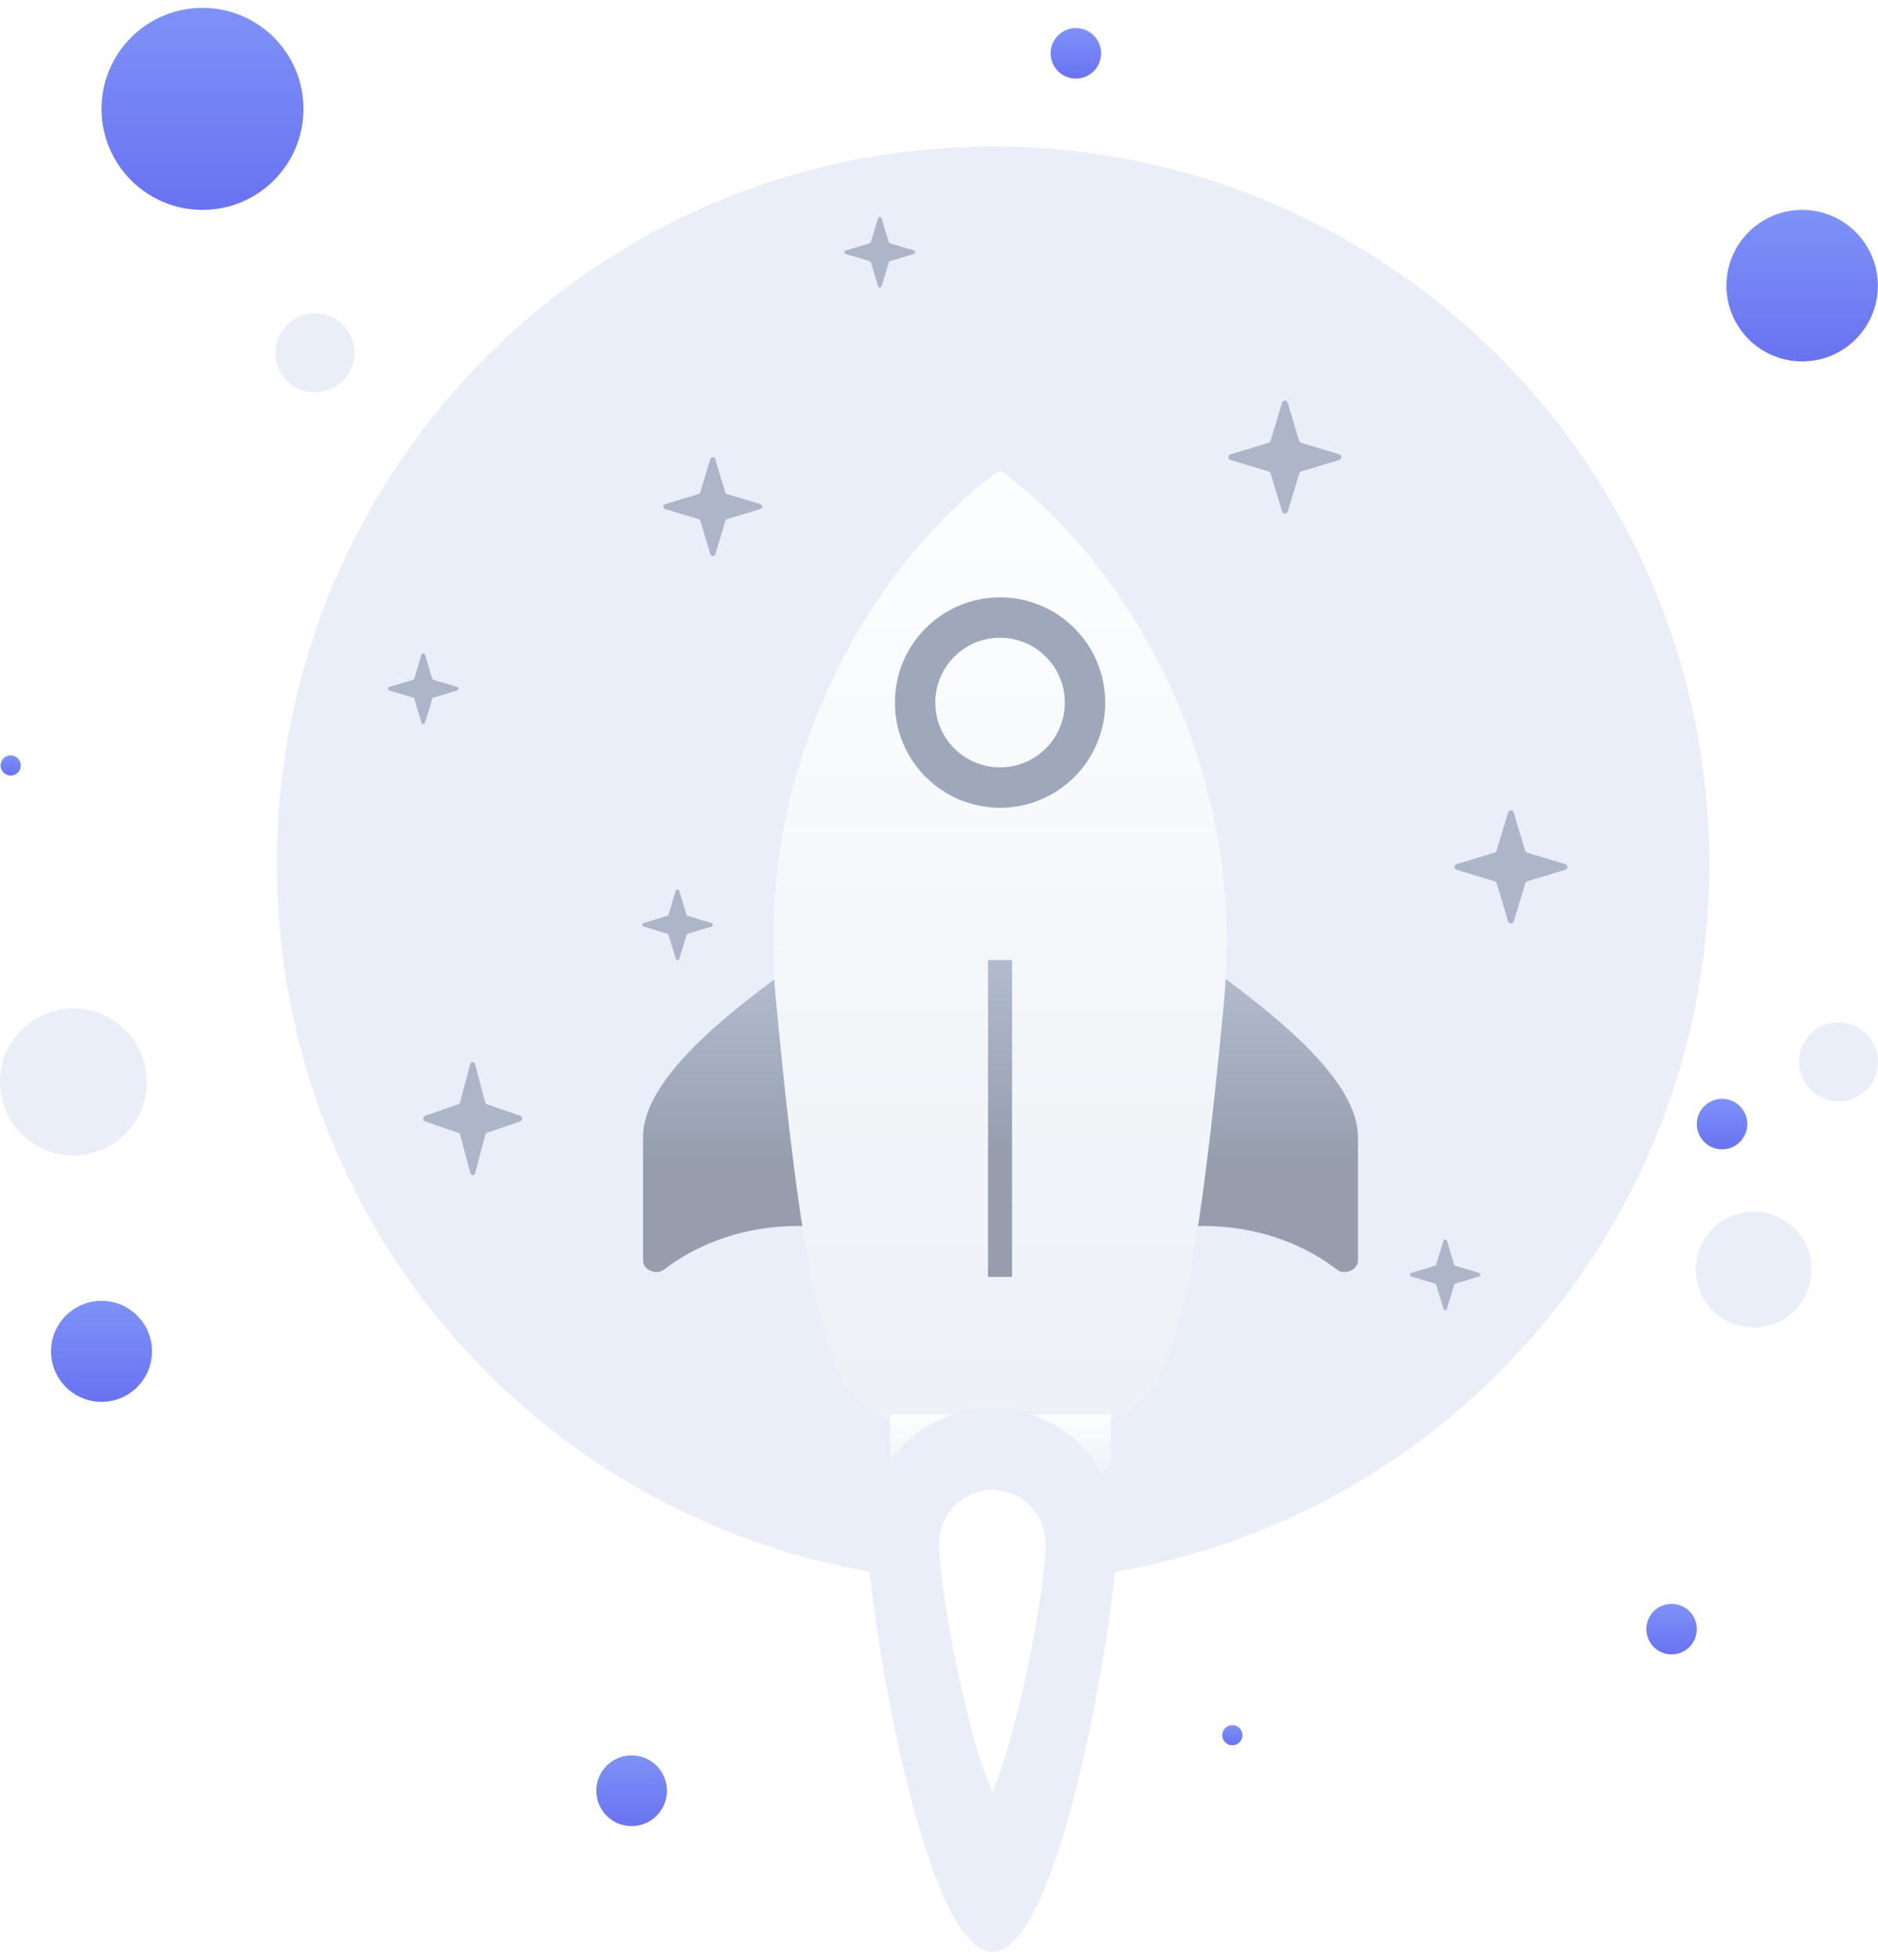 <svg width="186" height="194" viewBox="0 0 186 194" fill="none" xmlns="http://www.w3.org/2000/svg">
<path d="M98.351 156.639C137.525 156.639 169.283 124.88 169.283 85.567C169.283 46.254 137.385 14.496 98.351 14.496C59.178 14.496 27.42 46.254 27.42 85.567C27.42 124.88 59.178 156.639 98.351 156.639Z" fill="#EAEEF9"/>
<path d="M173.69 131.423C176.858 131.423 179.426 128.855 179.426 125.687C179.426 122.519 176.858 119.951 173.69 119.951C170.522 119.951 167.954 122.519 167.954 125.687C167.954 128.855 170.522 131.423 173.69 131.423Z" fill="#EAEEF9"/>
<path d="M182.084 109.038C184.248 109.038 186.002 107.284 186.002 105.121C186.002 102.957 184.248 101.204 182.084 101.204C179.921 101.204 178.167 102.957 178.167 105.121C178.167 107.284 179.921 109.038 182.084 109.038Z" fill="#EAEEF9"/>
<path d="M31.197 38.839C33.361 38.839 35.114 37.085 35.114 34.921C35.114 32.758 33.361 31.004 31.197 31.004C29.034 31.004 27.28 32.758 27.28 34.921C27.28 37.085 29.034 38.839 31.197 38.839Z" fill="#EAEEF9"/>
<path d="M7.273 114.387C11.291 114.387 14.549 111.13 14.549 107.112C14.549 103.095 11.291 99.837 7.273 99.837C3.256 99.837 -0.002 103.095 -0.002 107.112C-0.002 111.13 3.256 114.387 7.273 114.387Z" fill="#EAEEF9"/>
<path d="M151.252 87.245L155.033 86.106C155.307 86.026 155.307 85.629 155.033 85.549L151.252 84.409C151.155 84.383 151.084 84.312 151.058 84.215L149.918 80.443C149.839 80.169 149.441 80.169 149.362 80.443L148.222 84.215C148.196 84.312 148.125 84.383 148.028 84.409L144.256 85.549C143.982 85.629 143.982 86.026 144.256 86.106L148.037 87.245C148.134 87.272 148.204 87.342 148.231 87.439L149.37 91.22C149.45 91.494 149.847 91.494 149.927 91.22L151.067 87.439C151.084 87.342 151.155 87.272 151.252 87.245Z" fill="#ADB6C8"/>
<path d="M128.867 46.674L132.648 45.535C132.922 45.455 132.922 45.057 132.648 44.978L128.867 43.839C128.77 43.812 128.699 43.741 128.673 43.644L127.533 39.872C127.454 39.599 127.056 39.599 126.977 39.872L125.837 43.644C125.811 43.741 125.74 43.812 125.643 43.839L121.871 44.978C121.597 45.057 121.597 45.455 121.871 45.535L125.652 46.674C125.749 46.7 125.82 46.771 125.846 46.868L126.986 50.649C127.065 50.923 127.463 50.923 127.542 50.649L128.682 46.868C128.699 46.771 128.77 46.7 128.867 46.674Z" fill="#ADB6C8"/>
<path d="M72.005 51.394L75.314 50.397C75.553 50.328 75.553 49.98 75.314 49.91L72.005 48.913C71.92 48.89 71.858 48.828 71.835 48.743L70.838 45.443C70.769 45.203 70.421 45.203 70.351 45.443L69.354 48.743C69.331 48.828 69.269 48.89 69.184 48.913L65.883 49.91C65.644 49.98 65.644 50.328 65.883 50.397L69.192 51.394C69.277 51.417 69.338 51.479 69.362 51.564L70.359 54.872C70.428 55.112 70.776 55.112 70.846 54.872L71.843 51.564C71.858 51.479 71.92 51.417 72.005 51.394Z" fill="#ADB6C8"/>
<path d="M48.221 112.153L51.53 111.014C51.769 110.934 51.769 110.537 51.53 110.457L48.221 109.318C48.136 109.291 48.075 109.221 48.051 109.123L47.054 105.351C46.985 105.078 46.637 105.078 46.567 105.351L45.57 109.123C45.547 109.221 45.485 109.291 45.4 109.318L42.1 110.457C41.86 110.537 41.86 110.934 42.1 111.014L45.408 112.153C45.493 112.18 45.555 112.251 45.578 112.348L46.575 116.129C46.645 116.402 46.992 116.402 47.062 116.129L48.059 112.348C48.075 112.251 48.136 112.18 48.221 112.153Z" fill="#ADB6C8"/>
<path d="M42.925 69.066L45.288 68.354C45.459 68.304 45.459 68.056 45.288 68.006L42.925 67.294C42.864 67.278 42.82 67.233 42.803 67.173L42.091 64.815C42.041 64.644 41.793 64.644 41.743 64.815L41.031 67.173C41.014 67.233 40.97 67.278 40.91 67.294L38.552 68.006C38.381 68.056 38.381 68.304 38.552 68.354L40.915 69.066C40.976 69.083 41.02 69.127 41.037 69.188L41.749 71.551C41.798 71.722 42.047 71.722 42.097 71.551L42.809 69.188C42.82 69.127 42.864 69.083 42.925 69.066Z" fill="#ADB6C8"/>
<path d="M68.107 92.439L70.47 91.727C70.641 91.677 70.641 91.429 70.47 91.379L68.107 90.667C68.046 90.65 68.002 90.606 67.985 90.545L67.273 88.188C67.224 88.017 66.975 88.017 66.925 88.188L66.213 90.545C66.197 90.606 66.152 90.65 66.092 90.667L63.734 91.379C63.563 91.429 63.563 91.677 63.734 91.727L66.097 92.439C66.158 92.455 66.202 92.5 66.219 92.56L66.931 94.923C66.981 95.094 67.229 95.094 67.279 94.923L67.991 92.56C68.002 92.5 68.046 92.455 68.107 92.439Z" fill="#ADB6C8"/>
<path d="M88.144 25.856L90.507 25.144C90.678 25.094 90.678 24.846 90.507 24.796L88.144 24.084C88.083 24.067 88.039 24.023 88.022 23.962L87.31 21.605C87.26 21.434 87.012 21.434 86.962 21.605L86.25 23.962C86.234 24.023 86.189 24.067 86.129 24.084L83.771 24.796C83.6 24.846 83.6 25.094 83.771 25.144L86.134 25.856C86.195 25.872 86.239 25.917 86.256 25.977L86.968 28.34C87.018 28.511 87.266 28.511 87.316 28.34L88.028 25.977C88.039 25.917 88.083 25.872 88.144 25.856Z" fill="#ADB6C8"/>
<path d="M144.138 127.079L146.501 126.367C146.672 126.317 146.672 126.069 146.501 126.019L144.138 125.307C144.077 125.29 144.033 125.246 144.016 125.185L143.304 122.828C143.254 122.657 143.006 122.657 142.956 122.828L142.244 125.185C142.227 125.246 142.183 125.29 142.122 125.307L139.765 126.019C139.594 126.069 139.594 126.317 139.765 126.367L142.128 127.079C142.189 127.096 142.233 127.14 142.249 127.2L142.962 129.563C143.011 129.734 143.26 129.734 143.31 129.563L144.022 127.2C144.033 127.14 144.077 127.096 144.138 127.079Z" fill="#ADB6C8"/>
<path d="M77.457 96.41C71.507 100.745 63.688 107.035 63.688 112.559C63.688 116.188 63.688 121.539 63.688 124.786C63.688 125.727 65.008 126.27 65.754 125.695C68.418 123.64 73.675 120.757 81.622 121.484C93.692 122.589 79.497 102.36 79.497 102.36L77.457 96.41Z" fill="url(#paint0_linear_1_16851)"/>
<path d="M120.721 96.41C126.67 100.83 134.49 107.035 134.49 112.559C134.49 116.188 134.49 121.539 134.49 124.786C134.49 125.727 133.17 126.27 132.424 125.695C129.76 123.64 124.503 120.757 116.556 121.484C104.486 122.589 118.681 102.36 118.681 102.36L120.721 96.41Z" fill="url(#paint1_linear_1_16851)"/>
<g filter="url(#filter0_d_1_16851)">
<path d="M99.046 35.553C87.827 43.543 74.397 63.177 76.862 88.166C79.242 113.155 81.367 125.479 85.957 128.454C90.632 131.429 95.222 132.109 99.046 132.109C102.871 132.109 107.461 131.429 112.136 128.454C116.811 125.479 118.851 113.155 121.23 88.166C123.61 63.177 110.181 43.543 99.046 35.553Z" fill="url(#paint2_linear_1_16851)"/>
</g>
<g filter="url(#filter1_d_1_16851)">
<path d="M107.546 135.594H90.547C89.187 135.594 88.167 134.489 88.167 133.214V129.049H110.011V133.129C109.926 134.489 108.821 135.594 107.546 135.594Z" fill="url(#paint3_linear_1_16851)"/>
</g>
<path d="M100.236 95.051H97.856V126.414H100.236V95.051Z" fill="url(#paint4_linear_1_16851)"/>
<path d="M99.046 77.967C103.694 77.967 107.461 74.2 107.461 69.552C107.461 64.905 103.694 61.138 99.046 61.138C94.399 61.138 90.632 64.905 90.632 69.552C90.632 74.2 94.399 77.967 99.046 77.967Z" stroke="#9FA8BA" stroke-width="4" stroke-miterlimit="10"/>
<path d="M110.691 151.828C110.691 158.713 105.166 193.221 98.281 193.221C91.397 193.221 85.872 158.713 85.872 151.828C85.872 144.943 91.397 139.418 98.281 139.418C105.166 139.418 110.691 145.028 110.691 151.828Z" fill="#EAEEF9"/>
<path d="M98.281 177.327C95.817 172.057 93.012 157.438 93.012 152.763C93.012 149.873 95.391 147.493 98.281 147.493C101.171 147.493 103.551 149.873 103.551 152.763C103.551 157.438 100.746 171.972 98.281 177.327Z" fill="white"/>
<circle cx="178.489" cy="28.279" r="7.5" fill="url(#paint5_linear_1_16851)"/>
<circle cx="20.056" cy="10.779" r="10" fill="url(#paint6_linear_1_16851)"/>
<circle cx="10.056" cy="133.779" r="5" fill="url(#paint7_linear_1_16851)"/>
<circle cx="165.556" cy="161.279" r="2.5" fill="url(#paint8_linear_1_16851)"/>
<circle cx="106.556" cy="5.279" r="2.5" fill="url(#paint9_linear_1_16851)"/>
<circle cx="62.556" cy="177.279" r="3.5" fill="url(#paint10_linear_1_16851)"/>
<circle cx="122.056" cy="171.779" r="1" fill="url(#paint11_linear_1_16851)"/>
<circle cx="170.556" cy="111.279" r="2.5" fill="url(#paint12_linear_1_16851)"/>
<circle cx="1.056" cy="75.779" r="1" fill="url(#paint13_linear_1_16851)"/>
<defs>
<filter id="filter0_d_1_16851" x="54.566" y="24.553" width="88.941" height="140.556" filterUnits="userSpaceOnUse" color-interpolation-filters="sRGB">
<feFlood flood-opacity="0" result="BackgroundImageFix"/>
<feColorMatrix in="SourceAlpha" type="matrix" values="0 0 0 0 0 0 0 0 0 0 0 0 0 0 0 0 0 0 127 0" result="hardAlpha"/>
<feOffset dy="11"/>
<feGaussianBlur stdDeviation="11"/>
<feColorMatrix type="matrix" values="0 0 0 0 0.398 0 0 0 0 0.477 0 0 0 0 0.575 0 0 0 0.27 0"/>
<feBlend mode="normal" in2="BackgroundImageFix" result="effect1_dropShadow_1_16851"/>
<feBlend mode="normal" in="SourceGraphic" in2="effect1_dropShadow_1_16851" result="shape"/>
</filter>
<filter id="filter1_d_1_16851" x="66.167" y="118.049" width="65.844" height="50.545" filterUnits="userSpaceOnUse" color-interpolation-filters="sRGB">
<feFlood flood-opacity="0" result="BackgroundImageFix"/>
<feColorMatrix in="SourceAlpha" type="matrix" values="0 0 0 0 0 0 0 0 0 0 0 0 0 0 0 0 0 0 127 0" result="hardAlpha"/>
<feOffset dy="11"/>
<feGaussianBlur stdDeviation="11"/>
<feColorMatrix type="matrix" values="0 0 0 0 0.398 0 0 0 0 0.477 0 0 0 0 0.575 0 0 0 0.27 0"/>
<feBlend mode="normal" in2="BackgroundImageFix" result="effect1_dropShadow_1_16851"/>
<feBlend mode="normal" in="SourceGraphic" in2="effect1_dropShadow_1_16851" result="shape"/>
</filter>
<linearGradient id="paint0_linear_1_16851" x1="75.089" y1="97.494" x2="75.089" y2="115.002" gradientUnits="userSpaceOnUse">
<stop stop-color="#B0BACC"/>
<stop offset="1" stop-color="#969EAE"/>
</linearGradient>
<linearGradient id="paint1_linear_1_16851" x1="123.093" y1="97.494" x2="123.093" y2="115.002" gradientUnits="userSpaceOnUse">
<stop stop-color="#B0BACC"/>
<stop offset="1" stop-color="#969EAE"/>
</linearGradient>
<linearGradient id="paint2_linear_1_16851" x1="99.022" y1="33.32" x2="99.022" y2="133.15" gradientUnits="userSpaceOnUse">
<stop stop-color="#FDFEFF"/>
<stop offset="0.996" stop-color="#ECF0F5"/>
</linearGradient>
<linearGradient id="paint3_linear_1_16851" x1="99.082" y1="128.897" x2="99.082" y2="135.664" gradientUnits="userSpaceOnUse">
<stop stop-color="#FDFEFF"/>
<stop offset="0.996" stop-color="#ECF0F5"/>
</linearGradient>
<linearGradient id="paint4_linear_1_16851" x1="99.046" y1="96.14" x2="99.046" y2="113.744" gradientUnits="userSpaceOnUse">
<stop stop-color="#B0BACC"/>
<stop offset="1" stop-color="#969EAE"/>
</linearGradient>
<linearGradient id="paint5_linear_1_16851" x1="178.489" y1="20.779" x2="178.489" y2="35.779" gradientUnits="userSpaceOnUse">
<stop stop-color="#7E92F8"/>
<stop offset="1" stop-color="#6972F0"/>
</linearGradient>
<linearGradient id="paint6_linear_1_16851" x1="20.056" y1="0.779" x2="20.056" y2="20.779" gradientUnits="userSpaceOnUse">
<stop stop-color="#7E92F8"/>
<stop offset="1" stop-color="#6972F0"/>
</linearGradient>
<linearGradient id="paint7_linear_1_16851" x1="10.056" y1="128.779" x2="10.056" y2="138.779" gradientUnits="userSpaceOnUse">
<stop stop-color="#7E92F8"/>
<stop offset="1" stop-color="#6972F0"/>
</linearGradient>
<linearGradient id="paint8_linear_1_16851" x1="165.556" y1="158.779" x2="165.556" y2="163.779" gradientUnits="userSpaceOnUse">
<stop stop-color="#7E92F8"/>
<stop offset="1" stop-color="#6972F0"/>
</linearGradient>
<linearGradient id="paint9_linear_1_16851" x1="106.556" y1="2.779" x2="106.556" y2="7.779" gradientUnits="userSpaceOnUse">
<stop stop-color="#7E92F8"/>
<stop offset="1" stop-color="#6972F0"/>
</linearGradient>
<linearGradient id="paint10_linear_1_16851" x1="62.556" y1="173.779" x2="62.556" y2="180.779" gradientUnits="userSpaceOnUse">
<stop stop-color="#7E92F8"/>
<stop offset="1" stop-color="#6972F0"/>
</linearGradient>
<linearGradient id="paint11_linear_1_16851" x1="122.056" y1="170.779" x2="122.056" y2="172.779" gradientUnits="userSpaceOnUse">
<stop stop-color="#7E92F8"/>
<stop offset="1" stop-color="#6972F0"/>
</linearGradient>
<linearGradient id="paint12_linear_1_16851" x1="170.556" y1="108.779" x2="170.556" y2="113.779" gradientUnits="userSpaceOnUse">
<stop stop-color="#7E92F8"/>
<stop offset="1" stop-color="#6972F0"/>
</linearGradient>
<linearGradient id="paint13_linear_1_16851" x1="1.056" y1="74.779" x2="1.056" y2="76.779" gradientUnits="userSpaceOnUse">
<stop stop-color="#7E92F8"/>
<stop offset="1" stop-color="#6972F0"/>
</linearGradient>
</defs>
</svg>
